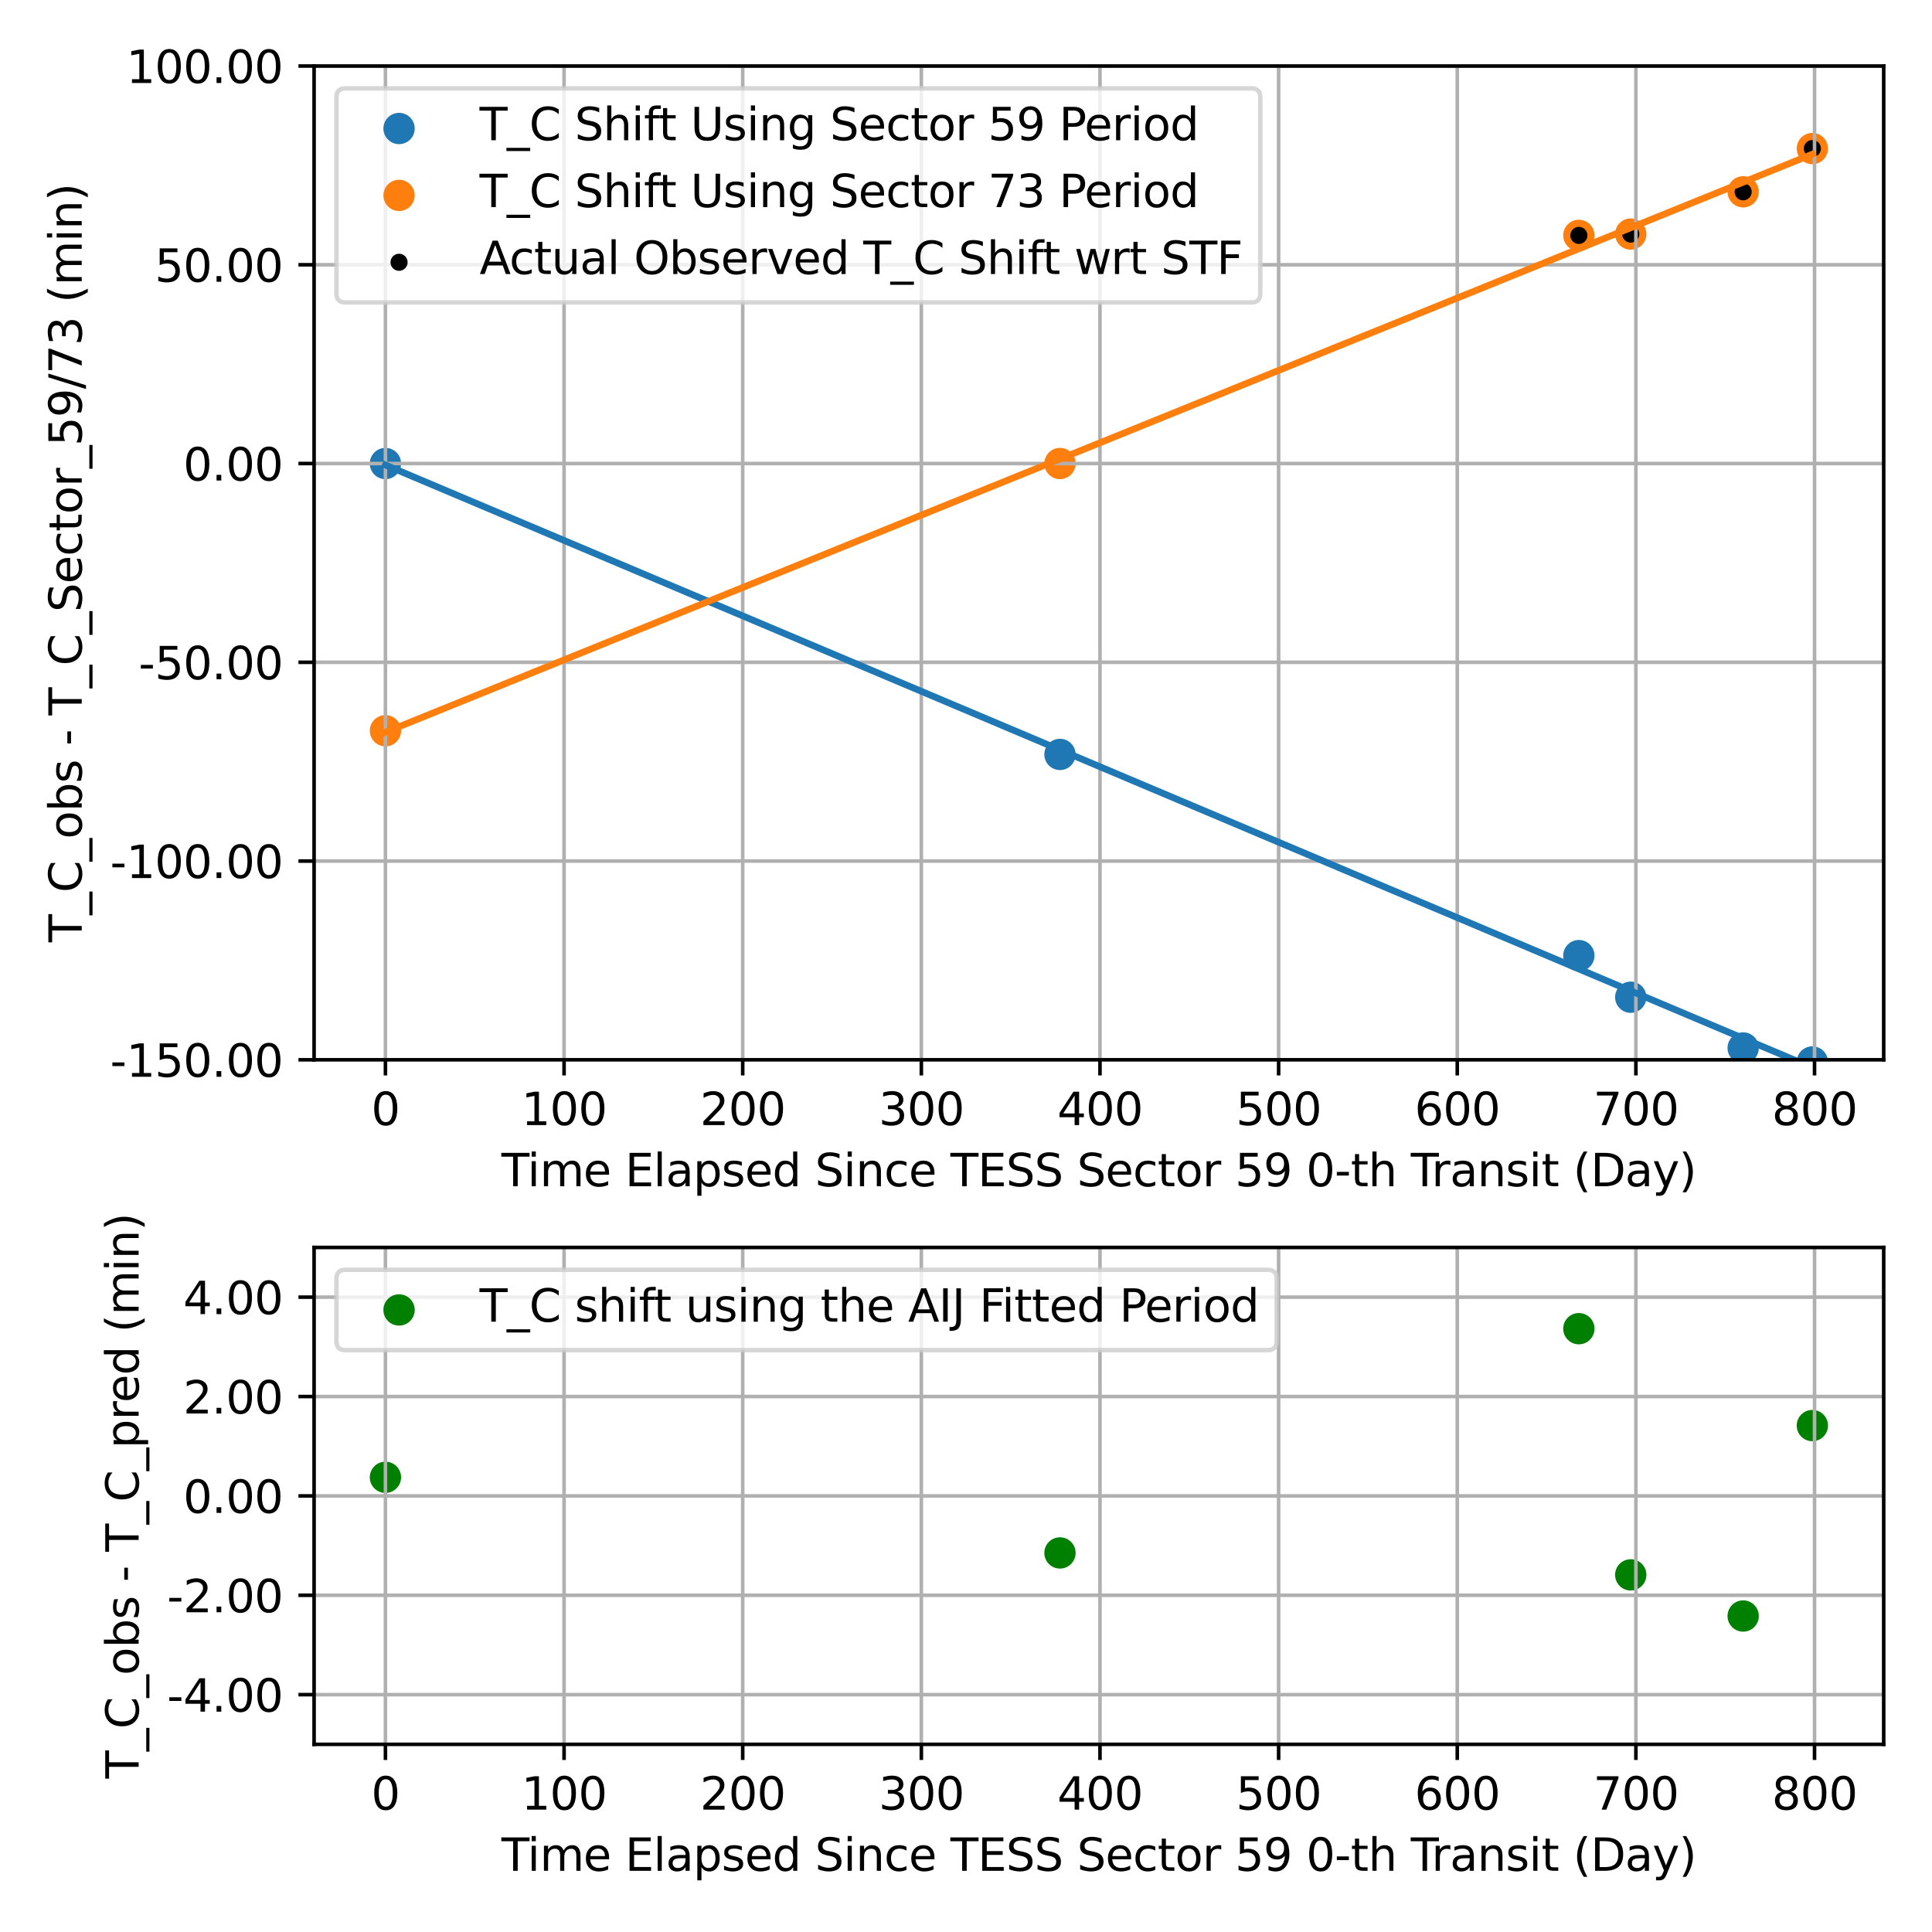 <?xml version="1.0" encoding="utf-8" standalone="no"?>
<!DOCTYPE svg PUBLIC "-//W3C//DTD SVG 1.1//EN"
  "http://www.w3.org/Graphics/SVG/1.1/DTD/svg11.dtd">
<svg xmlns:xlink="http://www.w3.org/1999/xlink" width="432pt" height="432pt" viewBox="0 0 432 432" xmlns="http://www.w3.org/2000/svg" version="1.1">
 <defs>
  <style type="text/css">*{stroke-linejoin: round; stroke-linecap: butt}</style>
 </defs>
 <g id="figure_1">
  <g id="patch_1">
   <path d="M 0 432 
L 432 432 
L 432 0 
L 0 0 
z
" style="fill: #ffffff"/>
  </g>
  <g id="axes_1">
   <g id="patch_2">
    <path d="M 70.231 236.973 
L 421.2 236.973 
L 421.2 14.76 
L 70.231 14.76 
z
" style="fill: #ffffff"/>
   </g>
   <g id="PathCollection_1">
    <defs>
     <path id="m0e590a5e6c" d="M 0 3 
C 0.796 3 1.559 2.684 2.121 2.121 
C 2.684 1.559 3 0.796 3 0 
C 3 -0.796 2.684 -1.559 2.121 -2.121 
C 1.559 -2.684 0.796 -3 0 -3 
C -0.796 -3 -1.559 -2.684 -2.121 -2.121 
C -2.684 -1.559 -3 -0.796 -3 0 
C -3 0.796 -2.684 1.559 -2.121 2.121 
C -1.559 2.684 -0.796 3 0 3 
z
" style="stroke: #1f77b4"/>
    </defs>
    <g clip-path="url(#pa5ec755bae)">
     <use xlink:href="#m0e590a5e6c" x="86.184" y="103.645" style="fill: #1f77b4; stroke: #1f77b4"/>
     <use xlink:href="#m0e590a5e6c" x="237.013" y="168.692" style="fill: #1f77b4; stroke: #1f77b4"/>
     <use xlink:href="#m0e590a5e6c" x="353.037" y="213.676" style="fill: #1f77b4; stroke: #1f77b4"/>
     <use xlink:href="#m0e590a5e6c" x="364.638" y="222.98" style="fill: #1f77b4; stroke: #1f77b4"/>
     <use xlink:href="#m0e590a5e6c" x="389.776" y="234.331" style="fill: #1f77b4; stroke: #1f77b4"/>
     <use xlink:href="#m0e590a5e6c" x="405.247" y="237.457" style="fill: #1f77b4; stroke: #1f77b4"/>
    </g>
   </g>
   <g id="PathCollection_2">
    <defs>
     <path id="mb5149e4f0f" d="M 0 3 
C 0.796 3 1.559 2.684 2.121 2.121 
C 2.684 1.559 3 0.796 3 0 
C 3 -0.796 2.684 -1.559 2.121 -2.121 
C 1.559 -2.684 0.796 -3 0 -3 
C -0.796 -3 -1.559 -2.684 -2.121 -2.121 
C -2.684 -1.559 -3 -0.796 -3 0 
C -3 0.796 -2.684 1.559 -2.121 2.121 
C -1.559 2.684 -0.796 3 0 3 
z
" style="stroke: #ff7f0e"/>
    </defs>
    <g clip-path="url(#pa5ec755bae)">
     <use xlink:href="#mb5149e4f0f" x="86.184" y="163.393" style="fill: #ff7f0e; stroke: #ff7f0e"/>
     <use xlink:href="#mb5149e4f0f" x="237.013" y="103.645" style="fill: #ff7f0e; stroke: #ff7f0e"/>
     <use xlink:href="#mb5149e4f0f" x="353.037" y="52.633" style="fill: #ff7f0e; stroke: #ff7f0e"/>
     <use xlink:href="#mb5149e4f0f" x="364.638" y="52.337" style="fill: #ff7f0e; stroke: #ff7f0e"/>
     <use xlink:href="#mb5149e4f0f" x="389.776" y="42.889" style="fill: #ff7f0e; stroke: #ff7f0e"/>
     <use xlink:href="#mb5149e4f0f" x="405.247" y="33.216" style="fill: #ff7f0e; stroke: #ff7f0e"/>
    </g>
   </g>
   <g id="PathCollection_3">
    <defs>
     <path id="m9a381c9e7c" d="M 0 1.414 
C 0.375 1.414 0.735 1.265 1 1 
C 1.265 0.735 1.414 0.375 1.414 0 
C 1.414 -0.375 1.265 -0.735 1 -1 
C 0.735 -1.265 0.375 -1.414 0 -1.414 
C -0.375 -1.414 -0.735 -1.265 -1 -1 
C -1.265 -0.735 -1.414 -0.375 -1.414 0 
C -1.414 0.375 -1.265 0.735 -1 1 
C -0.735 1.265 -0.375 1.414 0 1.414 
z
" style="stroke: #000000"/>
    </defs>
    <g clip-path="url(#pa5ec755bae)">
     <use xlink:href="#m9a381c9e7c" x="353.037" y="52.633" style="stroke: #000000"/>
     <use xlink:href="#m9a381c9e7c" x="364.638" y="52.337" style="stroke: #000000"/>
     <use xlink:href="#m9a381c9e7c" x="389.776" y="42.889" style="stroke: #000000"/>
     <use xlink:href="#m9a381c9e7c" x="405.247" y="33.216" style="stroke: #000000"/>
    </g>
   </g>
   <g id="matplotlib.axis_1">
    <g id="xtick_1">
     <g id="line2d_1">
      <path d="M 86.184 236.973 
L 86.184 14.76 
" clip-path="url(#pa5ec755bae)" style="fill: none; stroke: #b0b0b0; stroke-width: 0.8; stroke-linecap: square"/>
     </g>
     <g id="line2d_2">
      <defs>
       <path id="m0cdb966639" d="M 0 0 
L 0 3.5 
" style="stroke: #000000; stroke-width: 0.8"/>
      </defs>
      <g>
       <use xlink:href="#m0cdb966639" x="86.184" y="236.973" style="stroke: #000000; stroke-width: 0.8"/>
      </g>
     </g>
     <g id="text_1">
      <!-- 0 -->
      <g transform="translate(83.003 251.572) scale(0.1 -0.1)">
       <defs>
        <path id="DejaVuSans-30" d="M 2034 4250 
Q 1547 4250 1301 3770 
Q 1056 3291 1056 2328 
Q 1056 1369 1301 889 
Q 1547 409 2034 409 
Q 2525 409 2770 889 
Q 3016 1369 3016 2328 
Q 3016 3291 2770 3770 
Q 2525 4250 2034 4250 
z
M 2034 4750 
Q 2819 4750 3233 4129 
Q 3647 3509 3647 2328 
Q 3647 1150 3233 529 
Q 2819 -91 2034 -91 
Q 1250 -91 836 529 
Q 422 1150 422 2328 
Q 422 3509 836 4129 
Q 1250 4750 2034 4750 
z
" transform="scale(0.016)"/>
       </defs>
       <use xlink:href="#DejaVuSans-30"/>
      </g>
     </g>
    </g>
    <g id="xtick_2">
     <g id="line2d_3">
      <path d="M 126.128 236.973 
L 126.128 14.76 
" clip-path="url(#pa5ec755bae)" style="fill: none; stroke: #b0b0b0; stroke-width: 0.8; stroke-linecap: square"/>
     </g>
     <g id="line2d_4">
      <g>
       <use xlink:href="#m0cdb966639" x="126.128" y="236.973" style="stroke: #000000; stroke-width: 0.8"/>
      </g>
     </g>
     <g id="text_2">
      <!-- 100 -->
      <g transform="translate(116.585 251.572) scale(0.1 -0.1)">
       <defs>
        <path id="DejaVuSans-31" d="M 794 531 
L 1825 531 
L 1825 4091 
L 703 3866 
L 703 4441 
L 1819 4666 
L 2450 4666 
L 2450 531 
L 3481 531 
L 3481 0 
L 794 0 
L 794 531 
z
" transform="scale(0.016)"/>
       </defs>
       <use xlink:href="#DejaVuSans-31"/>
       <use xlink:href="#DejaVuSans-30" x="63.623"/>
       <use xlink:href="#DejaVuSans-30" x="127.246"/>
      </g>
     </g>
    </g>
    <g id="xtick_3">
     <g id="line2d_5">
      <path d="M 166.072 236.973 
L 166.072 14.76 
" clip-path="url(#pa5ec755bae)" style="fill: none; stroke: #b0b0b0; stroke-width: 0.8; stroke-linecap: square"/>
     </g>
     <g id="line2d_6">
      <g>
       <use xlink:href="#m0cdb966639" x="166.072" y="236.973" style="stroke: #000000; stroke-width: 0.8"/>
      </g>
     </g>
     <g id="text_3">
      <!-- 200 -->
      <g transform="translate(156.529 251.572) scale(0.1 -0.1)">
       <defs>
        <path id="DejaVuSans-32" d="M 1228 531 
L 3431 531 
L 3431 0 
L 469 0 
L 469 531 
Q 828 903 1448 1529 
Q 2069 2156 2228 2338 
Q 2531 2678 2651 2914 
Q 2772 3150 2772 3378 
Q 2772 3750 2511 3984 
Q 2250 4219 1831 4219 
Q 1534 4219 1204 4116 
Q 875 4013 500 3803 
L 500 4441 
Q 881 4594 1212 4672 
Q 1544 4750 1819 4750 
Q 2544 4750 2975 4387 
Q 3406 4025 3406 3419 
Q 3406 3131 3298 2873 
Q 3191 2616 2906 2266 
Q 2828 2175 2409 1742 
Q 1991 1309 1228 531 
z
" transform="scale(0.016)"/>
       </defs>
       <use xlink:href="#DejaVuSans-32"/>
       <use xlink:href="#DejaVuSans-30" x="63.623"/>
       <use xlink:href="#DejaVuSans-30" x="127.246"/>
      </g>
     </g>
    </g>
    <g id="xtick_4">
     <g id="line2d_7">
      <path d="M 206.016 236.973 
L 206.016 14.76 
" clip-path="url(#pa5ec755bae)" style="fill: none; stroke: #b0b0b0; stroke-width: 0.8; stroke-linecap: square"/>
     </g>
     <g id="line2d_8">
      <g>
       <use xlink:href="#m0cdb966639" x="206.016" y="236.973" style="stroke: #000000; stroke-width: 0.8"/>
      </g>
     </g>
     <g id="text_4">
      <!-- 300 -->
      <g transform="translate(196.473 251.572) scale(0.1 -0.1)">
       <defs>
        <path id="DejaVuSans-33" d="M 2597 2516 
Q 3050 2419 3304 2112 
Q 3559 1806 3559 1356 
Q 3559 666 3084 287 
Q 2609 -91 1734 -91 
Q 1441 -91 1130 -33 
Q 819 25 488 141 
L 488 750 
Q 750 597 1062 519 
Q 1375 441 1716 441 
Q 2309 441 2620 675 
Q 2931 909 2931 1356 
Q 2931 1769 2642 2001 
Q 2353 2234 1838 2234 
L 1294 2234 
L 1294 2753 
L 1863 2753 
Q 2328 2753 2575 2939 
Q 2822 3125 2822 3475 
Q 2822 3834 2567 4026 
Q 2313 4219 1838 4219 
Q 1578 4219 1281 4162 
Q 984 4106 628 3988 
L 628 4550 
Q 988 4650 1302 4700 
Q 1616 4750 1894 4750 
Q 2613 4750 3031 4423 
Q 3450 4097 3450 3541 
Q 3450 3153 3228 2886 
Q 3006 2619 2597 2516 
z
" transform="scale(0.016)"/>
       </defs>
       <use xlink:href="#DejaVuSans-33"/>
       <use xlink:href="#DejaVuSans-30" x="63.623"/>
       <use xlink:href="#DejaVuSans-30" x="127.246"/>
      </g>
     </g>
    </g>
    <g id="xtick_5">
     <g id="line2d_9">
      <path d="M 245.96 236.973 
L 245.96 14.76 
" clip-path="url(#pa5ec755bae)" style="fill: none; stroke: #b0b0b0; stroke-width: 0.8; stroke-linecap: square"/>
     </g>
     <g id="line2d_10">
      <g>
       <use xlink:href="#m0cdb966639" x="245.96" y="236.973" style="stroke: #000000; stroke-width: 0.8"/>
      </g>
     </g>
     <g id="text_5">
      <!-- 400 -->
      <g transform="translate(236.417 251.572) scale(0.1 -0.1)">
       <defs>
        <path id="DejaVuSans-34" d="M 2419 4116 
L 825 1625 
L 2419 1625 
L 2419 4116 
z
M 2253 4666 
L 3047 4666 
L 3047 1625 
L 3713 1625 
L 3713 1100 
L 3047 1100 
L 3047 0 
L 2419 0 
L 2419 1100 
L 313 1100 
L 313 1709 
L 2253 4666 
z
" transform="scale(0.016)"/>
       </defs>
       <use xlink:href="#DejaVuSans-34"/>
       <use xlink:href="#DejaVuSans-30" x="63.623"/>
       <use xlink:href="#DejaVuSans-30" x="127.246"/>
      </g>
     </g>
    </g>
    <g id="xtick_6">
     <g id="line2d_11">
      <path d="M 285.904 236.973 
L 285.904 14.76 
" clip-path="url(#pa5ec755bae)" style="fill: none; stroke: #b0b0b0; stroke-width: 0.8; stroke-linecap: square"/>
     </g>
     <g id="line2d_12">
      <g>
       <use xlink:href="#m0cdb966639" x="285.904" y="236.973" style="stroke: #000000; stroke-width: 0.8"/>
      </g>
     </g>
     <g id="text_6">
      <!-- 500 -->
      <g transform="translate(276.361 251.572) scale(0.1 -0.1)">
       <defs>
        <path id="DejaVuSans-35" d="M 691 4666 
L 3169 4666 
L 3169 4134 
L 1269 4134 
L 1269 2991 
Q 1406 3038 1543 3061 
Q 1681 3084 1819 3084 
Q 2600 3084 3056 2656 
Q 3513 2228 3513 1497 
Q 3513 744 3044 326 
Q 2575 -91 1722 -91 
Q 1428 -91 1123 -41 
Q 819 9 494 109 
L 494 744 
Q 775 591 1075 516 
Q 1375 441 1709 441 
Q 2250 441 2565 725 
Q 2881 1009 2881 1497 
Q 2881 1984 2565 2268 
Q 2250 2553 1709 2553 
Q 1456 2553 1204 2497 
Q 953 2441 691 2322 
L 691 4666 
z
" transform="scale(0.016)"/>
       </defs>
       <use xlink:href="#DejaVuSans-35"/>
       <use xlink:href="#DejaVuSans-30" x="63.623"/>
       <use xlink:href="#DejaVuSans-30" x="127.246"/>
      </g>
     </g>
    </g>
    <g id="xtick_7">
     <g id="line2d_13">
      <path d="M 325.848 236.973 
L 325.848 14.76 
" clip-path="url(#pa5ec755bae)" style="fill: none; stroke: #b0b0b0; stroke-width: 0.8; stroke-linecap: square"/>
     </g>
     <g id="line2d_14">
      <g>
       <use xlink:href="#m0cdb966639" x="325.848" y="236.973" style="stroke: #000000; stroke-width: 0.8"/>
      </g>
     </g>
     <g id="text_7">
      <!-- 600 -->
      <g transform="translate(316.305 251.572) scale(0.1 -0.1)">
       <defs>
        <path id="DejaVuSans-36" d="M 2113 2584 
Q 1688 2584 1439 2293 
Q 1191 2003 1191 1497 
Q 1191 994 1439 701 
Q 1688 409 2113 409 
Q 2538 409 2786 701 
Q 3034 994 3034 1497 
Q 3034 2003 2786 2293 
Q 2538 2584 2113 2584 
z
M 3366 4563 
L 3366 3988 
Q 3128 4100 2886 4159 
Q 2644 4219 2406 4219 
Q 1781 4219 1451 3797 
Q 1122 3375 1075 2522 
Q 1259 2794 1537 2939 
Q 1816 3084 2150 3084 
Q 2853 3084 3261 2657 
Q 3669 2231 3669 1497 
Q 3669 778 3244 343 
Q 2819 -91 2113 -91 
Q 1303 -91 875 529 
Q 447 1150 447 2328 
Q 447 3434 972 4092 
Q 1497 4750 2381 4750 
Q 2619 4750 2861 4703 
Q 3103 4656 3366 4563 
z
" transform="scale(0.016)"/>
       </defs>
       <use xlink:href="#DejaVuSans-36"/>
       <use xlink:href="#DejaVuSans-30" x="63.623"/>
       <use xlink:href="#DejaVuSans-30" x="127.246"/>
      </g>
     </g>
    </g>
    <g id="xtick_8">
     <g id="line2d_15">
      <path d="M 365.792 236.973 
L 365.792 14.76 
" clip-path="url(#pa5ec755bae)" style="fill: none; stroke: #b0b0b0; stroke-width: 0.8; stroke-linecap: square"/>
     </g>
     <g id="line2d_16">
      <g>
       <use xlink:href="#m0cdb966639" x="365.792" y="236.973" style="stroke: #000000; stroke-width: 0.8"/>
      </g>
     </g>
     <g id="text_8">
      <!-- 700 -->
      <g transform="translate(356.249 251.572) scale(0.1 -0.1)">
       <defs>
        <path id="DejaVuSans-37" d="M 525 4666 
L 3525 4666 
L 3525 4397 
L 1831 0 
L 1172 0 
L 2766 4134 
L 525 4134 
L 525 4666 
z
" transform="scale(0.016)"/>
       </defs>
       <use xlink:href="#DejaVuSans-37"/>
       <use xlink:href="#DejaVuSans-30" x="63.623"/>
       <use xlink:href="#DejaVuSans-30" x="127.246"/>
      </g>
     </g>
    </g>
    <g id="xtick_9">
     <g id="line2d_17">
      <path d="M 405.736 236.973 
L 405.736 14.76 
" clip-path="url(#pa5ec755bae)" style="fill: none; stroke: #b0b0b0; stroke-width: 0.8; stroke-linecap: square"/>
     </g>
     <g id="line2d_18">
      <g>
       <use xlink:href="#m0cdb966639" x="405.736" y="236.973" style="stroke: #000000; stroke-width: 0.8"/>
      </g>
     </g>
     <g id="text_9">
      <!-- 800 -->
      <g transform="translate(396.193 251.572) scale(0.1 -0.1)">
       <defs>
        <path id="DejaVuSans-38" d="M 2034 2216 
Q 1584 2216 1326 1975 
Q 1069 1734 1069 1313 
Q 1069 891 1326 650 
Q 1584 409 2034 409 
Q 2484 409 2743 651 
Q 3003 894 3003 1313 
Q 3003 1734 2745 1975 
Q 2488 2216 2034 2216 
z
M 1403 2484 
Q 997 2584 770 2862 
Q 544 3141 544 3541 
Q 544 4100 942 4425 
Q 1341 4750 2034 4750 
Q 2731 4750 3128 4425 
Q 3525 4100 3525 3541 
Q 3525 3141 3298 2862 
Q 3072 2584 2669 2484 
Q 3125 2378 3379 2068 
Q 3634 1759 3634 1313 
Q 3634 634 3220 271 
Q 2806 -91 2034 -91 
Q 1263 -91 848 271 
Q 434 634 434 1313 
Q 434 1759 690 2068 
Q 947 2378 1403 2484 
z
M 1172 3481 
Q 1172 3119 1398 2916 
Q 1625 2713 2034 2713 
Q 2441 2713 2670 2916 
Q 2900 3119 2900 3481 
Q 2900 3844 2670 4047 
Q 2441 4250 2034 4250 
Q 1625 4250 1398 4047 
Q 1172 3844 1172 3481 
z
" transform="scale(0.016)"/>
       </defs>
       <use xlink:href="#DejaVuSans-38"/>
       <use xlink:href="#DejaVuSans-30" x="63.623"/>
       <use xlink:href="#DejaVuSans-30" x="127.246"/>
      </g>
     </g>
    </g>
    <g id="text_10">
     <!-- Time Elapsed Since TESS Sector 59 0-th Transit (Day) -->
     <g transform="translate(112.123 265.25) scale(0.1 -0.1)">
      <defs>
       <path id="DejaVuSans-54" d="M -19 4666 
L 3928 4666 
L 3928 4134 
L 2272 4134 
L 2272 0 
L 1638 0 
L 1638 4134 
L -19 4134 
L -19 4666 
z
" transform="scale(0.016)"/>
       <path id="DejaVuSans-69" d="M 603 3500 
L 1178 3500 
L 1178 0 
L 603 0 
L 603 3500 
z
M 603 4863 
L 1178 4863 
L 1178 4134 
L 603 4134 
L 603 4863 
z
" transform="scale(0.016)"/>
       <path id="DejaVuSans-6d" d="M 3328 2828 
Q 3544 3216 3844 3400 
Q 4144 3584 4550 3584 
Q 5097 3584 5394 3201 
Q 5691 2819 5691 2113 
L 5691 0 
L 5113 0 
L 5113 2094 
Q 5113 2597 4934 2840 
Q 4756 3084 4391 3084 
Q 3944 3084 3684 2787 
Q 3425 2491 3425 1978 
L 3425 0 
L 2847 0 
L 2847 2094 
Q 2847 2600 2669 2842 
Q 2491 3084 2119 3084 
Q 1678 3084 1418 2786 
Q 1159 2488 1159 1978 
L 1159 0 
L 581 0 
L 581 3500 
L 1159 3500 
L 1159 2956 
Q 1356 3278 1631 3431 
Q 1906 3584 2284 3584 
Q 2666 3584 2933 3390 
Q 3200 3197 3328 2828 
z
" transform="scale(0.016)"/>
       <path id="DejaVuSans-65" d="M 3597 1894 
L 3597 1613 
L 953 1613 
Q 991 1019 1311 708 
Q 1631 397 2203 397 
Q 2534 397 2845 478 
Q 3156 559 3463 722 
L 3463 178 
Q 3153 47 2828 -22 
Q 2503 -91 2169 -91 
Q 1331 -91 842 396 
Q 353 884 353 1716 
Q 353 2575 817 3079 
Q 1281 3584 2069 3584 
Q 2775 3584 3186 3129 
Q 3597 2675 3597 1894 
z
M 3022 2063 
Q 3016 2534 2758 2815 
Q 2500 3097 2075 3097 
Q 1594 3097 1305 2825 
Q 1016 2553 972 2059 
L 3022 2063 
z
" transform="scale(0.016)"/>
       <path id="DejaVuSans-20" transform="scale(0.016)"/>
       <path id="DejaVuSans-45" d="M 628 4666 
L 3578 4666 
L 3578 4134 
L 1259 4134 
L 1259 2753 
L 3481 2753 
L 3481 2222 
L 1259 2222 
L 1259 531 
L 3634 531 
L 3634 0 
L 628 0 
L 628 4666 
z
" transform="scale(0.016)"/>
       <path id="DejaVuSans-6c" d="M 603 4863 
L 1178 4863 
L 1178 0 
L 603 0 
L 603 4863 
z
" transform="scale(0.016)"/>
       <path id="DejaVuSans-61" d="M 2194 1759 
Q 1497 1759 1228 1600 
Q 959 1441 959 1056 
Q 959 750 1161 570 
Q 1363 391 1709 391 
Q 2188 391 2477 730 
Q 2766 1069 2766 1631 
L 2766 1759 
L 2194 1759 
z
M 3341 1997 
L 3341 0 
L 2766 0 
L 2766 531 
Q 2569 213 2275 61 
Q 1981 -91 1556 -91 
Q 1019 -91 701 211 
Q 384 513 384 1019 
Q 384 1609 779 1909 
Q 1175 2209 1959 2209 
L 2766 2209 
L 2766 2266 
Q 2766 2663 2505 2880 
Q 2244 3097 1772 3097 
Q 1472 3097 1187 3025 
Q 903 2953 641 2809 
L 641 3341 
Q 956 3463 1253 3523 
Q 1550 3584 1831 3584 
Q 2591 3584 2966 3190 
Q 3341 2797 3341 1997 
z
" transform="scale(0.016)"/>
       <path id="DejaVuSans-70" d="M 1159 525 
L 1159 -1331 
L 581 -1331 
L 581 3500 
L 1159 3500 
L 1159 2969 
Q 1341 3281 1617 3432 
Q 1894 3584 2278 3584 
Q 2916 3584 3314 3078 
Q 3713 2572 3713 1747 
Q 3713 922 3314 415 
Q 2916 -91 2278 -91 
Q 1894 -91 1617 61 
Q 1341 213 1159 525 
z
M 3116 1747 
Q 3116 2381 2855 2742 
Q 2594 3103 2138 3103 
Q 1681 3103 1420 2742 
Q 1159 2381 1159 1747 
Q 1159 1113 1420 752 
Q 1681 391 2138 391 
Q 2594 391 2855 752 
Q 3116 1113 3116 1747 
z
" transform="scale(0.016)"/>
       <path id="DejaVuSans-73" d="M 2834 3397 
L 2834 2853 
Q 2591 2978 2328 3040 
Q 2066 3103 1784 3103 
Q 1356 3103 1142 2972 
Q 928 2841 928 2578 
Q 928 2378 1081 2264 
Q 1234 2150 1697 2047 
L 1894 2003 
Q 2506 1872 2764 1633 
Q 3022 1394 3022 966 
Q 3022 478 2636 193 
Q 2250 -91 1575 -91 
Q 1294 -91 989 -36 
Q 684 19 347 128 
L 347 722 
Q 666 556 975 473 
Q 1284 391 1588 391 
Q 1994 391 2212 530 
Q 2431 669 2431 922 
Q 2431 1156 2273 1281 
Q 2116 1406 1581 1522 
L 1381 1569 
Q 847 1681 609 1914 
Q 372 2147 372 2553 
Q 372 3047 722 3315 
Q 1072 3584 1716 3584 
Q 2034 3584 2315 3537 
Q 2597 3491 2834 3397 
z
" transform="scale(0.016)"/>
       <path id="DejaVuSans-64" d="M 2906 2969 
L 2906 4863 
L 3481 4863 
L 3481 0 
L 2906 0 
L 2906 525 
Q 2725 213 2448 61 
Q 2172 -91 1784 -91 
Q 1150 -91 751 415 
Q 353 922 353 1747 
Q 353 2572 751 3078 
Q 1150 3584 1784 3584 
Q 2172 3584 2448 3432 
Q 2725 3281 2906 2969 
z
M 947 1747 
Q 947 1113 1208 752 
Q 1469 391 1925 391 
Q 2381 391 2643 752 
Q 2906 1113 2906 1747 
Q 2906 2381 2643 2742 
Q 2381 3103 1925 3103 
Q 1469 3103 1208 2742 
Q 947 2381 947 1747 
z
" transform="scale(0.016)"/>
       <path id="DejaVuSans-53" d="M 3425 4513 
L 3425 3897 
Q 3066 4069 2747 4153 
Q 2428 4238 2131 4238 
Q 1616 4238 1336 4038 
Q 1056 3838 1056 3469 
Q 1056 3159 1242 3001 
Q 1428 2844 1947 2747 
L 2328 2669 
Q 3034 2534 3370 2195 
Q 3706 1856 3706 1288 
Q 3706 609 3251 259 
Q 2797 -91 1919 -91 
Q 1588 -91 1214 -16 
Q 841 59 441 206 
L 441 856 
Q 825 641 1194 531 
Q 1563 422 1919 422 
Q 2459 422 2753 634 
Q 3047 847 3047 1241 
Q 3047 1584 2836 1778 
Q 2625 1972 2144 2069 
L 1759 2144 
Q 1053 2284 737 2584 
Q 422 2884 422 3419 
Q 422 4038 858 4394 
Q 1294 4750 2059 4750 
Q 2388 4750 2728 4690 
Q 3069 4631 3425 4513 
z
" transform="scale(0.016)"/>
       <path id="DejaVuSans-6e" d="M 3513 2113 
L 3513 0 
L 2938 0 
L 2938 2094 
Q 2938 2591 2744 2837 
Q 2550 3084 2163 3084 
Q 1697 3084 1428 2787 
Q 1159 2491 1159 1978 
L 1159 0 
L 581 0 
L 581 3500 
L 1159 3500 
L 1159 2956 
Q 1366 3272 1645 3428 
Q 1925 3584 2291 3584 
Q 2894 3584 3203 3211 
Q 3513 2838 3513 2113 
z
" transform="scale(0.016)"/>
       <path id="DejaVuSans-63" d="M 3122 3366 
L 3122 2828 
Q 2878 2963 2633 3030 
Q 2388 3097 2138 3097 
Q 1578 3097 1268 2742 
Q 959 2388 959 1747 
Q 959 1106 1268 751 
Q 1578 397 2138 397 
Q 2388 397 2633 464 
Q 2878 531 3122 666 
L 3122 134 
Q 2881 22 2623 -34 
Q 2366 -91 2075 -91 
Q 1284 -91 818 406 
Q 353 903 353 1747 
Q 353 2603 823 3093 
Q 1294 3584 2113 3584 
Q 2378 3584 2631 3529 
Q 2884 3475 3122 3366 
z
" transform="scale(0.016)"/>
       <path id="DejaVuSans-74" d="M 1172 4494 
L 1172 3500 
L 2356 3500 
L 2356 3053 
L 1172 3053 
L 1172 1153 
Q 1172 725 1289 603 
Q 1406 481 1766 481 
L 2356 481 
L 2356 0 
L 1766 0 
Q 1100 0 847 248 
Q 594 497 594 1153 
L 594 3053 
L 172 3053 
L 172 3500 
L 594 3500 
L 594 4494 
L 1172 4494 
z
" transform="scale(0.016)"/>
       <path id="DejaVuSans-6f" d="M 1959 3097 
Q 1497 3097 1228 2736 
Q 959 2375 959 1747 
Q 959 1119 1226 758 
Q 1494 397 1959 397 
Q 2419 397 2687 759 
Q 2956 1122 2956 1747 
Q 2956 2369 2687 2733 
Q 2419 3097 1959 3097 
z
M 1959 3584 
Q 2709 3584 3137 3096 
Q 3566 2609 3566 1747 
Q 3566 888 3137 398 
Q 2709 -91 1959 -91 
Q 1206 -91 779 398 
Q 353 888 353 1747 
Q 353 2609 779 3096 
Q 1206 3584 1959 3584 
z
" transform="scale(0.016)"/>
       <path id="DejaVuSans-72" d="M 2631 2963 
Q 2534 3019 2420 3045 
Q 2306 3072 2169 3072 
Q 1681 3072 1420 2755 
Q 1159 2438 1159 1844 
L 1159 0 
L 581 0 
L 581 3500 
L 1159 3500 
L 1159 2956 
Q 1341 3275 1631 3429 
Q 1922 3584 2338 3584 
Q 2397 3584 2469 3576 
Q 2541 3569 2628 3553 
L 2631 2963 
z
" transform="scale(0.016)"/>
       <path id="DejaVuSans-39" d="M 703 97 
L 703 672 
Q 941 559 1184 500 
Q 1428 441 1663 441 
Q 2288 441 2617 861 
Q 2947 1281 2994 2138 
Q 2813 1869 2534 1725 
Q 2256 1581 1919 1581 
Q 1219 1581 811 2004 
Q 403 2428 403 3163 
Q 403 3881 828 4315 
Q 1253 4750 1959 4750 
Q 2769 4750 3195 4129 
Q 3622 3509 3622 2328 
Q 3622 1225 3098 567 
Q 2575 -91 1691 -91 
Q 1453 -91 1209 -44 
Q 966 3 703 97 
z
M 1959 2075 
Q 2384 2075 2632 2365 
Q 2881 2656 2881 3163 
Q 2881 3666 2632 3958 
Q 2384 4250 1959 4250 
Q 1534 4250 1286 3958 
Q 1038 3666 1038 3163 
Q 1038 2656 1286 2365 
Q 1534 2075 1959 2075 
z
" transform="scale(0.016)"/>
       <path id="DejaVuSans-2d" d="M 313 2009 
L 1997 2009 
L 1997 1497 
L 313 1497 
L 313 2009 
z
" transform="scale(0.016)"/>
       <path id="DejaVuSans-68" d="M 3513 2113 
L 3513 0 
L 2938 0 
L 2938 2094 
Q 2938 2591 2744 2837 
Q 2550 3084 2163 3084 
Q 1697 3084 1428 2787 
Q 1159 2491 1159 1978 
L 1159 0 
L 581 0 
L 581 4863 
L 1159 4863 
L 1159 2956 
Q 1366 3272 1645 3428 
Q 1925 3584 2291 3584 
Q 2894 3584 3203 3211 
Q 3513 2838 3513 2113 
z
" transform="scale(0.016)"/>
       <path id="DejaVuSans-28" d="M 1984 4856 
Q 1566 4138 1362 3434 
Q 1159 2731 1159 2009 
Q 1159 1288 1364 580 
Q 1569 -128 1984 -844 
L 1484 -844 
Q 1016 -109 783 600 
Q 550 1309 550 2009 
Q 550 2706 781 3412 
Q 1013 4119 1484 4856 
L 1984 4856 
z
" transform="scale(0.016)"/>
       <path id="DejaVuSans-44" d="M 1259 4147 
L 1259 519 
L 2022 519 
Q 2988 519 3436 956 
Q 3884 1394 3884 2338 
Q 3884 3275 3436 3711 
Q 2988 4147 2022 4147 
L 1259 4147 
z
M 628 4666 
L 1925 4666 
Q 3281 4666 3915 4102 
Q 4550 3538 4550 2338 
Q 4550 1131 3912 565 
Q 3275 0 1925 0 
L 628 0 
L 628 4666 
z
" transform="scale(0.016)"/>
       <path id="DejaVuSans-79" d="M 2059 -325 
Q 1816 -950 1584 -1140 
Q 1353 -1331 966 -1331 
L 506 -1331 
L 506 -850 
L 844 -850 
Q 1081 -850 1212 -737 
Q 1344 -625 1503 -206 
L 1606 56 
L 191 3500 
L 800 3500 
L 1894 763 
L 2988 3500 
L 3597 3500 
L 2059 -325 
z
" transform="scale(0.016)"/>
       <path id="DejaVuSans-29" d="M 513 4856 
L 1013 4856 
Q 1481 4119 1714 3412 
Q 1947 2706 1947 2009 
Q 1947 1309 1714 600 
Q 1481 -109 1013 -844 
L 513 -844 
Q 928 -128 1133 580 
Q 1338 1288 1338 2009 
Q 1338 2731 1133 3434 
Q 928 4138 513 4856 
z
" transform="scale(0.016)"/>
      </defs>
      <use xlink:href="#DejaVuSans-54"/>
      <use xlink:href="#DejaVuSans-69" x="57.959"/>
      <use xlink:href="#DejaVuSans-6d" x="85.742"/>
      <use xlink:href="#DejaVuSans-65" x="183.154"/>
      <use xlink:href="#DejaVuSans-20" x="244.678"/>
      <use xlink:href="#DejaVuSans-45" x="276.465"/>
      <use xlink:href="#DejaVuSans-6c" x="339.648"/>
      <use xlink:href="#DejaVuSans-61" x="367.432"/>
      <use xlink:href="#DejaVuSans-70" x="428.711"/>
      <use xlink:href="#DejaVuSans-73" x="492.188"/>
      <use xlink:href="#DejaVuSans-65" x="544.287"/>
      <use xlink:href="#DejaVuSans-64" x="605.811"/>
      <use xlink:href="#DejaVuSans-20" x="669.287"/>
      <use xlink:href="#DejaVuSans-53" x="701.074"/>
      <use xlink:href="#DejaVuSans-69" x="764.551"/>
      <use xlink:href="#DejaVuSans-6e" x="792.334"/>
      <use xlink:href="#DejaVuSans-63" x="855.713"/>
      <use xlink:href="#DejaVuSans-65" x="910.693"/>
      <use xlink:href="#DejaVuSans-20" x="972.217"/>
      <use xlink:href="#DejaVuSans-54" x="1004.004"/>
      <use xlink:href="#DejaVuSans-45" x="1065.088"/>
      <use xlink:href="#DejaVuSans-53" x="1128.271"/>
      <use xlink:href="#DejaVuSans-53" x="1191.748"/>
      <use xlink:href="#DejaVuSans-20" x="1255.225"/>
      <use xlink:href="#DejaVuSans-53" x="1287.012"/>
      <use xlink:href="#DejaVuSans-65" x="1350.488"/>
      <use xlink:href="#DejaVuSans-63" x="1412.012"/>
      <use xlink:href="#DejaVuSans-74" x="1466.992"/>
      <use xlink:href="#DejaVuSans-6f" x="1506.201"/>
      <use xlink:href="#DejaVuSans-72" x="1567.383"/>
      <use xlink:href="#DejaVuSans-20" x="1608.496"/>
      <use xlink:href="#DejaVuSans-35" x="1640.283"/>
      <use xlink:href="#DejaVuSans-39" x="1703.906"/>
      <use xlink:href="#DejaVuSans-20" x="1767.529"/>
      <use xlink:href="#DejaVuSans-30" x="1799.316"/>
      <use xlink:href="#DejaVuSans-2d" x="1862.939"/>
      <use xlink:href="#DejaVuSans-74" x="1899.023"/>
      <use xlink:href="#DejaVuSans-68" x="1938.232"/>
      <use xlink:href="#DejaVuSans-20" x="2001.611"/>
      <use xlink:href="#DejaVuSans-54" x="2033.398"/>
      <use xlink:href="#DejaVuSans-72" x="2079.732"/>
      <use xlink:href="#DejaVuSans-61" x="2120.846"/>
      <use xlink:href="#DejaVuSans-6e" x="2182.125"/>
      <use xlink:href="#DejaVuSans-73" x="2245.504"/>
      <use xlink:href="#DejaVuSans-69" x="2297.604"/>
      <use xlink:href="#DejaVuSans-74" x="2325.387"/>
      <use xlink:href="#DejaVuSans-20" x="2364.596"/>
      <use xlink:href="#DejaVuSans-28" x="2396.383"/>
      <use xlink:href="#DejaVuSans-44" x="2435.396"/>
      <use xlink:href="#DejaVuSans-61" x="2512.398"/>
      <use xlink:href="#DejaVuSans-79" x="2573.678"/>
      <use xlink:href="#DejaVuSans-29" x="2632.857"/>
     </g>
    </g>
   </g>
   <g id="matplotlib.axis_2">
    <g id="ytick_1">
     <g id="line2d_19">
      <path d="M 70.231 236.973 
L 421.2 236.973 
" clip-path="url(#pa5ec755bae)" style="fill: none; stroke: #b0b0b0; stroke-width: 0.8; stroke-linecap: square"/>
     </g>
     <g id="line2d_20">
      <defs>
       <path id="mbb432e4f92" d="M 0 0 
L -3.5 0 
" style="stroke: #000000; stroke-width: 0.8"/>
      </defs>
      <g>
       <use xlink:href="#mbb432e4f92" x="70.231" y="236.973" style="stroke: #000000; stroke-width: 0.8"/>
      </g>
     </g>
     <g id="text_11">
      <!-- -150.00 -->
      <g transform="translate(24.633 240.773) scale(0.1 -0.1)">
       <defs>
        <path id="DejaVuSans-2e" d="M 684 794 
L 1344 794 
L 1344 0 
L 684 0 
L 684 794 
z
" transform="scale(0.016)"/>
       </defs>
       <use xlink:href="#DejaVuSans-2d"/>
       <use xlink:href="#DejaVuSans-31" x="36.084"/>
       <use xlink:href="#DejaVuSans-35" x="99.707"/>
       <use xlink:href="#DejaVuSans-30" x="163.33"/>
       <use xlink:href="#DejaVuSans-2e" x="226.953"/>
       <use xlink:href="#DejaVuSans-30" x="258.74"/>
       <use xlink:href="#DejaVuSans-30" x="322.363"/>
      </g>
     </g>
    </g>
    <g id="ytick_2">
     <g id="line2d_21">
      <path d="M 70.231 192.531 
L 421.2 192.531 
" clip-path="url(#pa5ec755bae)" style="fill: none; stroke: #b0b0b0; stroke-width: 0.8; stroke-linecap: square"/>
     </g>
     <g id="line2d_22">
      <g>
       <use xlink:href="#mbb432e4f92" x="70.231" y="192.531" style="stroke: #000000; stroke-width: 0.8"/>
      </g>
     </g>
     <g id="text_12">
      <!-- -100.00 -->
      <g transform="translate(24.633 196.33) scale(0.1 -0.1)">
       <use xlink:href="#DejaVuSans-2d"/>
       <use xlink:href="#DejaVuSans-31" x="36.084"/>
       <use xlink:href="#DejaVuSans-30" x="99.707"/>
       <use xlink:href="#DejaVuSans-30" x="163.33"/>
       <use xlink:href="#DejaVuSans-2e" x="226.953"/>
       <use xlink:href="#DejaVuSans-30" x="258.74"/>
       <use xlink:href="#DejaVuSans-30" x="322.363"/>
      </g>
     </g>
    </g>
    <g id="ytick_3">
     <g id="line2d_23">
      <path d="M 70.231 148.088 
L 421.2 148.088 
" clip-path="url(#pa5ec755bae)" style="fill: none; stroke: #b0b0b0; stroke-width: 0.8; stroke-linecap: square"/>
     </g>
     <g id="line2d_24">
      <g>
       <use xlink:href="#mbb432e4f92" x="70.231" y="148.088" style="stroke: #000000; stroke-width: 0.8"/>
      </g>
     </g>
     <g id="text_13">
      <!-- -50.00 -->
      <g transform="translate(30.995 151.887) scale(0.1 -0.1)">
       <use xlink:href="#DejaVuSans-2d"/>
       <use xlink:href="#DejaVuSans-35" x="36.084"/>
       <use xlink:href="#DejaVuSans-30" x="99.707"/>
       <use xlink:href="#DejaVuSans-2e" x="163.33"/>
       <use xlink:href="#DejaVuSans-30" x="195.117"/>
       <use xlink:href="#DejaVuSans-30" x="258.74"/>
      </g>
     </g>
    </g>
    <g id="ytick_4">
     <g id="line2d_25">
      <path d="M 70.231 103.645 
L 421.2 103.645 
" clip-path="url(#pa5ec755bae)" style="fill: none; stroke: #b0b0b0; stroke-width: 0.8; stroke-linecap: square"/>
     </g>
     <g id="line2d_26">
      <g>
       <use xlink:href="#mbb432e4f92" x="70.231" y="103.645" style="stroke: #000000; stroke-width: 0.8"/>
      </g>
     </g>
     <g id="text_14">
      <!-- 0.00 -->
      <g transform="translate(40.966 107.445) scale(0.1 -0.1)">
       <use xlink:href="#DejaVuSans-30"/>
       <use xlink:href="#DejaVuSans-2e" x="63.623"/>
       <use xlink:href="#DejaVuSans-30" x="95.41"/>
       <use xlink:href="#DejaVuSans-30" x="159.033"/>
      </g>
     </g>
    </g>
    <g id="ytick_5">
     <g id="line2d_27">
      <path d="M 70.231 59.203 
L 421.2 59.203 
" clip-path="url(#pa5ec755bae)" style="fill: none; stroke: #b0b0b0; stroke-width: 0.8; stroke-linecap: square"/>
     </g>
     <g id="line2d_28">
      <g>
       <use xlink:href="#mbb432e4f92" x="70.231" y="59.203" style="stroke: #000000; stroke-width: 0.8"/>
      </g>
     </g>
     <g id="text_15">
      <!-- 50.00 -->
      <g transform="translate(34.603 63.002) scale(0.1 -0.1)">
       <use xlink:href="#DejaVuSans-35"/>
       <use xlink:href="#DejaVuSans-30" x="63.623"/>
       <use xlink:href="#DejaVuSans-2e" x="127.246"/>
       <use xlink:href="#DejaVuSans-30" x="159.033"/>
       <use xlink:href="#DejaVuSans-30" x="222.656"/>
      </g>
     </g>
    </g>
    <g id="ytick_6">
     <g id="line2d_29">
      <path d="M 70.231 14.76 
L 421.2 14.76 
" clip-path="url(#pa5ec755bae)" style="fill: none; stroke: #b0b0b0; stroke-width: 0.8; stroke-linecap: square"/>
     </g>
     <g id="line2d_30">
      <g>
       <use xlink:href="#mbb432e4f92" x="70.231" y="14.76" style="stroke: #000000; stroke-width: 0.8"/>
      </g>
     </g>
     <g id="text_16">
      <!-- 100.00 -->
      <g transform="translate(28.241 18.559) scale(0.1 -0.1)">
       <use xlink:href="#DejaVuSans-31"/>
       <use xlink:href="#DejaVuSans-30" x="63.623"/>
       <use xlink:href="#DejaVuSans-30" x="127.246"/>
       <use xlink:href="#DejaVuSans-2e" x="190.869"/>
       <use xlink:href="#DejaVuSans-30" x="222.656"/>
       <use xlink:href="#DejaVuSans-30" x="286.279"/>
      </g>
     </g>
    </g>
    <g id="text_17">
     <!-- T_C_obs - T_C_Sector_59/73 (min) -->
     <g transform="translate(18.275 210.681) rotate(-90) scale(0.1 -0.1)">
      <defs>
       <path id="DejaVuSans-5f" d="M 3263 -1063 
L 3263 -1509 
L -63 -1509 
L -63 -1063 
L 3263 -1063 
z
" transform="scale(0.016)"/>
       <path id="DejaVuSans-43" d="M 4122 4306 
L 4122 3641 
Q 3803 3938 3442 4084 
Q 3081 4231 2675 4231 
Q 1875 4231 1450 3742 
Q 1025 3253 1025 2328 
Q 1025 1406 1450 917 
Q 1875 428 2675 428 
Q 3081 428 3442 575 
Q 3803 722 4122 1019 
L 4122 359 
Q 3791 134 3420 21 
Q 3050 -91 2638 -91 
Q 1578 -91 968 557 
Q 359 1206 359 2328 
Q 359 3453 968 4101 
Q 1578 4750 2638 4750 
Q 3056 4750 3426 4639 
Q 3797 4528 4122 4306 
z
" transform="scale(0.016)"/>
       <path id="DejaVuSans-62" d="M 3116 1747 
Q 3116 2381 2855 2742 
Q 2594 3103 2138 3103 
Q 1681 3103 1420 2742 
Q 1159 2381 1159 1747 
Q 1159 1113 1420 752 
Q 1681 391 2138 391 
Q 2594 391 2855 752 
Q 3116 1113 3116 1747 
z
M 1159 2969 
Q 1341 3281 1617 3432 
Q 1894 3584 2278 3584 
Q 2916 3584 3314 3078 
Q 3713 2572 3713 1747 
Q 3713 922 3314 415 
Q 2916 -91 2278 -91 
Q 1894 -91 1617 61 
Q 1341 213 1159 525 
L 1159 0 
L 581 0 
L 581 4863 
L 1159 4863 
L 1159 2969 
z
" transform="scale(0.016)"/>
       <path id="DejaVuSans-2f" d="M 1625 4666 
L 2156 4666 
L 531 -594 
L 0 -594 
L 1625 4666 
z
" transform="scale(0.016)"/>
      </defs>
      <use xlink:href="#DejaVuSans-54"/>
      <use xlink:href="#DejaVuSans-5f" x="61.084"/>
      <use xlink:href="#DejaVuSans-43" x="111.084"/>
      <use xlink:href="#DejaVuSans-5f" x="180.908"/>
      <use xlink:href="#DejaVuSans-6f" x="230.908"/>
      <use xlink:href="#DejaVuSans-62" x="292.09"/>
      <use xlink:href="#DejaVuSans-73" x="355.566"/>
      <use xlink:href="#DejaVuSans-20" x="407.666"/>
      <use xlink:href="#DejaVuSans-2d" x="439.453"/>
      <use xlink:href="#DejaVuSans-20" x="475.537"/>
      <use xlink:href="#DejaVuSans-54" x="507.324"/>
      <use xlink:href="#DejaVuSans-5f" x="568.408"/>
      <use xlink:href="#DejaVuSans-43" x="618.408"/>
      <use xlink:href="#DejaVuSans-5f" x="688.232"/>
      <use xlink:href="#DejaVuSans-53" x="738.232"/>
      <use xlink:href="#DejaVuSans-65" x="801.709"/>
      <use xlink:href="#DejaVuSans-63" x="863.232"/>
      <use xlink:href="#DejaVuSans-74" x="918.213"/>
      <use xlink:href="#DejaVuSans-6f" x="957.422"/>
      <use xlink:href="#DejaVuSans-72" x="1018.604"/>
      <use xlink:href="#DejaVuSans-5f" x="1059.717"/>
      <use xlink:href="#DejaVuSans-35" x="1109.717"/>
      <use xlink:href="#DejaVuSans-39" x="1173.34"/>
      <use xlink:href="#DejaVuSans-2f" x="1236.963"/>
      <use xlink:href="#DejaVuSans-37" x="1270.654"/>
      <use xlink:href="#DejaVuSans-33" x="1334.277"/>
      <use xlink:href="#DejaVuSans-20" x="1397.9"/>
      <use xlink:href="#DejaVuSans-28" x="1429.688"/>
      <use xlink:href="#DejaVuSans-6d" x="1468.701"/>
      <use xlink:href="#DejaVuSans-69" x="1566.113"/>
      <use xlink:href="#DejaVuSans-6e" x="1593.896"/>
      <use xlink:href="#DejaVuSans-29" x="1657.275"/>
     </g>
    </g>
   </g>
   <g id="line2d_31">
    <path d="M 86.184 103.978 
L 237.013 167.672 
L 353.037 216.668 
L 364.638 221.567 
L 389.776 232.182 
L 405.247 238.716 
" clip-path="url(#pa5ec755bae)" style="fill: none; stroke: #1f77b4; stroke-width: 1.5; stroke-linecap: square"/>
   </g>
   <g id="line2d_32">
    <path d="M 86.184 163.726 
L 237.013 102.625 
L 353.037 55.624 
L 364.638 50.924 
L 389.776 40.741 
L 405.247 34.474 
" clip-path="url(#pa5ec755bae)" style="fill: none; stroke: #ff7f0e; stroke-width: 1.5; stroke-linecap: square"/>
   </g>
   <g id="patch_3">
    <path d="M 70.231 236.973 
L 70.231 14.76 
" style="fill: none; stroke: #000000; stroke-width: 0.8; stroke-linejoin: miter; stroke-linecap: square"/>
   </g>
   <g id="patch_4">
    <path d="M 421.2 236.973 
L 421.2 14.76 
" style="fill: none; stroke: #000000; stroke-width: 0.8; stroke-linejoin: miter; stroke-linecap: square"/>
   </g>
   <g id="patch_5">
    <path d="M 70.231 236.973 
L 421.2 236.973 
" style="fill: none; stroke: #000000; stroke-width: 0.8; stroke-linejoin: miter; stroke-linecap: square"/>
   </g>
   <g id="patch_6">
    <path d="M 70.231 14.76 
L 421.2 14.76 
" style="fill: none; stroke: #000000; stroke-width: 0.8; stroke-linejoin: miter; stroke-linecap: square"/>
   </g>
   <g id="legend_1">
    <g id="patch_7">
     <path d="M 77.231 67.629 
L 279.802 67.629 
Q 281.802 67.629 281.802 65.629 
L 281.802 21.76 
Q 281.802 19.76 279.802 19.76 
L 77.231 19.76 
Q 75.231 19.76 75.231 21.76 
L 75.231 65.629 
Q 75.231 67.629 77.231 67.629 
z
" style="fill: #ffffff; opacity: 0.8; stroke: #cccccc; stroke-linejoin: miter"/>
    </g>
    <g id="PathCollection_4">
     <g>
      <use xlink:href="#m0e590a5e6c" x="89.231" y="28.733" style="fill: #1f77b4; stroke: #1f77b4"/>
     </g>
    </g>
    <g id="text_18">
     <!-- T_C Shift Using Sector 59 Period -->
     <g transform="translate(107.231 31.358) scale(0.1 -0.1)">
      <defs>
       <path id="DejaVuSans-66" d="M 2375 4863 
L 2375 4384 
L 1825 4384 
Q 1516 4384 1395 4259 
Q 1275 4134 1275 3809 
L 1275 3500 
L 2222 3500 
L 2222 3053 
L 1275 3053 
L 1275 0 
L 697 0 
L 697 3053 
L 147 3053 
L 147 3500 
L 697 3500 
L 697 3744 
Q 697 4328 969 4595 
Q 1241 4863 1831 4863 
L 2375 4863 
z
" transform="scale(0.016)"/>
       <path id="DejaVuSans-55" d="M 556 4666 
L 1191 4666 
L 1191 1831 
Q 1191 1081 1462 751 
Q 1734 422 2344 422 
Q 2950 422 3222 751 
Q 3494 1081 3494 1831 
L 3494 4666 
L 4128 4666 
L 4128 1753 
Q 4128 841 3676 375 
Q 3225 -91 2344 -91 
Q 1459 -91 1007 375 
Q 556 841 556 1753 
L 556 4666 
z
" transform="scale(0.016)"/>
       <path id="DejaVuSans-67" d="M 2906 1791 
Q 2906 2416 2648 2759 
Q 2391 3103 1925 3103 
Q 1463 3103 1205 2759 
Q 947 2416 947 1791 
Q 947 1169 1205 825 
Q 1463 481 1925 481 
Q 2391 481 2648 825 
Q 2906 1169 2906 1791 
z
M 3481 434 
Q 3481 -459 3084 -895 
Q 2688 -1331 1869 -1331 
Q 1566 -1331 1297 -1286 
Q 1028 -1241 775 -1147 
L 775 -588 
Q 1028 -725 1275 -790 
Q 1522 -856 1778 -856 
Q 2344 -856 2625 -561 
Q 2906 -266 2906 331 
L 2906 616 
Q 2728 306 2450 153 
Q 2172 0 1784 0 
Q 1141 0 747 490 
Q 353 981 353 1791 
Q 353 2603 747 3093 
Q 1141 3584 1784 3584 
Q 2172 3584 2450 3431 
Q 2728 3278 2906 2969 
L 2906 3500 
L 3481 3500 
L 3481 434 
z
" transform="scale(0.016)"/>
       <path id="DejaVuSans-50" d="M 1259 4147 
L 1259 2394 
L 2053 2394 
Q 2494 2394 2734 2622 
Q 2975 2850 2975 3272 
Q 2975 3691 2734 3919 
Q 2494 4147 2053 4147 
L 1259 4147 
z
M 628 4666 
L 2053 4666 
Q 2838 4666 3239 4311 
Q 3641 3956 3641 3272 
Q 3641 2581 3239 2228 
Q 2838 1875 2053 1875 
L 1259 1875 
L 1259 0 
L 628 0 
L 628 4666 
z
" transform="scale(0.016)"/>
      </defs>
      <use xlink:href="#DejaVuSans-54"/>
      <use xlink:href="#DejaVuSans-5f" x="61.084"/>
      <use xlink:href="#DejaVuSans-43" x="111.084"/>
      <use xlink:href="#DejaVuSans-20" x="180.908"/>
      <use xlink:href="#DejaVuSans-53" x="212.695"/>
      <use xlink:href="#DejaVuSans-68" x="276.172"/>
      <use xlink:href="#DejaVuSans-69" x="339.551"/>
      <use xlink:href="#DejaVuSans-66" x="367.334"/>
      <use xlink:href="#DejaVuSans-74" x="400.789"/>
      <use xlink:href="#DejaVuSans-20" x="439.998"/>
      <use xlink:href="#DejaVuSans-55" x="471.785"/>
      <use xlink:href="#DejaVuSans-73" x="544.979"/>
      <use xlink:href="#DejaVuSans-69" x="597.078"/>
      <use xlink:href="#DejaVuSans-6e" x="624.861"/>
      <use xlink:href="#DejaVuSans-67" x="688.24"/>
      <use xlink:href="#DejaVuSans-20" x="751.717"/>
      <use xlink:href="#DejaVuSans-53" x="783.504"/>
      <use xlink:href="#DejaVuSans-65" x="846.98"/>
      <use xlink:href="#DejaVuSans-63" x="908.504"/>
      <use xlink:href="#DejaVuSans-74" x="963.484"/>
      <use xlink:href="#DejaVuSans-6f" x="1002.693"/>
      <use xlink:href="#DejaVuSans-72" x="1063.875"/>
      <use xlink:href="#DejaVuSans-20" x="1104.988"/>
      <use xlink:href="#DejaVuSans-35" x="1136.775"/>
      <use xlink:href="#DejaVuSans-39" x="1200.398"/>
      <use xlink:href="#DejaVuSans-20" x="1264.021"/>
      <use xlink:href="#DejaVuSans-50" x="1295.809"/>
      <use xlink:href="#DejaVuSans-65" x="1352.486"/>
      <use xlink:href="#DejaVuSans-72" x="1414.01"/>
      <use xlink:href="#DejaVuSans-69" x="1455.123"/>
      <use xlink:href="#DejaVuSans-6f" x="1482.906"/>
      <use xlink:href="#DejaVuSans-64" x="1544.088"/>
     </g>
    </g>
    <g id="PathCollection_5">
     <g>
      <use xlink:href="#mb5149e4f0f" x="89.231" y="43.69" style="fill: #ff7f0e; stroke: #ff7f0e"/>
     </g>
    </g>
    <g id="text_19">
     <!-- T_C Shift Using Sector 73 Period -->
     <g transform="translate(107.231 46.315) scale(0.1 -0.1)">
      <use xlink:href="#DejaVuSans-54"/>
      <use xlink:href="#DejaVuSans-5f" x="61.084"/>
      <use xlink:href="#DejaVuSans-43" x="111.084"/>
      <use xlink:href="#DejaVuSans-20" x="180.908"/>
      <use xlink:href="#DejaVuSans-53" x="212.695"/>
      <use xlink:href="#DejaVuSans-68" x="276.172"/>
      <use xlink:href="#DejaVuSans-69" x="339.551"/>
      <use xlink:href="#DejaVuSans-66" x="367.334"/>
      <use xlink:href="#DejaVuSans-74" x="400.789"/>
      <use xlink:href="#DejaVuSans-20" x="439.998"/>
      <use xlink:href="#DejaVuSans-55" x="471.785"/>
      <use xlink:href="#DejaVuSans-73" x="544.979"/>
      <use xlink:href="#DejaVuSans-69" x="597.078"/>
      <use xlink:href="#DejaVuSans-6e" x="624.861"/>
      <use xlink:href="#DejaVuSans-67" x="688.24"/>
      <use xlink:href="#DejaVuSans-20" x="751.717"/>
      <use xlink:href="#DejaVuSans-53" x="783.504"/>
      <use xlink:href="#DejaVuSans-65" x="846.98"/>
      <use xlink:href="#DejaVuSans-63" x="908.504"/>
      <use xlink:href="#DejaVuSans-74" x="963.484"/>
      <use xlink:href="#DejaVuSans-6f" x="1002.693"/>
      <use xlink:href="#DejaVuSans-72" x="1063.875"/>
      <use xlink:href="#DejaVuSans-20" x="1104.988"/>
      <use xlink:href="#DejaVuSans-37" x="1136.775"/>
      <use xlink:href="#DejaVuSans-33" x="1200.398"/>
      <use xlink:href="#DejaVuSans-20" x="1264.021"/>
      <use xlink:href="#DejaVuSans-50" x="1295.809"/>
      <use xlink:href="#DejaVuSans-65" x="1352.486"/>
      <use xlink:href="#DejaVuSans-72" x="1414.01"/>
      <use xlink:href="#DejaVuSans-69" x="1455.123"/>
      <use xlink:href="#DejaVuSans-6f" x="1482.906"/>
      <use xlink:href="#DejaVuSans-64" x="1544.088"/>
     </g>
    </g>
    <g id="PathCollection_6">
     <g>
      <use xlink:href="#m9a381c9e7c" x="89.231" y="58.646" style="stroke: #000000"/>
     </g>
    </g>
    <g id="text_20">
     <!-- Actual Observed T_C Shift wrt STF -->
     <g transform="translate(107.231 61.271) scale(0.1 -0.1)">
      <defs>
       <path id="DejaVuSans-41" d="M 2188 4044 
L 1331 1722 
L 3047 1722 
L 2188 4044 
z
M 1831 4666 
L 2547 4666 
L 4325 0 
L 3669 0 
L 3244 1197 
L 1141 1197 
L 716 0 
L 50 0 
L 1831 4666 
z
" transform="scale(0.016)"/>
       <path id="DejaVuSans-75" d="M 544 1381 
L 544 3500 
L 1119 3500 
L 1119 1403 
Q 1119 906 1312 657 
Q 1506 409 1894 409 
Q 2359 409 2629 706 
Q 2900 1003 2900 1516 
L 2900 3500 
L 3475 3500 
L 3475 0 
L 2900 0 
L 2900 538 
Q 2691 219 2414 64 
Q 2138 -91 1772 -91 
Q 1169 -91 856 284 
Q 544 659 544 1381 
z
M 1991 3584 
L 1991 3584 
z
" transform="scale(0.016)"/>
       <path id="DejaVuSans-4f" d="M 2522 4238 
Q 1834 4238 1429 3725 
Q 1025 3213 1025 2328 
Q 1025 1447 1429 934 
Q 1834 422 2522 422 
Q 3209 422 3611 934 
Q 4013 1447 4013 2328 
Q 4013 3213 3611 3725 
Q 3209 4238 2522 4238 
z
M 2522 4750 
Q 3503 4750 4090 4092 
Q 4678 3434 4678 2328 
Q 4678 1225 4090 567 
Q 3503 -91 2522 -91 
Q 1538 -91 948 565 
Q 359 1222 359 2328 
Q 359 3434 948 4092 
Q 1538 4750 2522 4750 
z
" transform="scale(0.016)"/>
       <path id="DejaVuSans-76" d="M 191 3500 
L 800 3500 
L 1894 563 
L 2988 3500 
L 3597 3500 
L 2284 0 
L 1503 0 
L 191 3500 
z
" transform="scale(0.016)"/>
       <path id="DejaVuSans-77" d="M 269 3500 
L 844 3500 
L 1563 769 
L 2278 3500 
L 2956 3500 
L 3675 769 
L 4391 3500 
L 4966 3500 
L 4050 0 
L 3372 0 
L 2619 2869 
L 1863 0 
L 1184 0 
L 269 3500 
z
" transform="scale(0.016)"/>
       <path id="DejaVuSans-46" d="M 628 4666 
L 3309 4666 
L 3309 4134 
L 1259 4134 
L 1259 2759 
L 3109 2759 
L 3109 2228 
L 1259 2228 
L 1259 0 
L 628 0 
L 628 4666 
z
" transform="scale(0.016)"/>
      </defs>
      <use xlink:href="#DejaVuSans-41"/>
      <use xlink:href="#DejaVuSans-63" x="66.658"/>
      <use xlink:href="#DejaVuSans-74" x="121.639"/>
      <use xlink:href="#DejaVuSans-75" x="160.848"/>
      <use xlink:href="#DejaVuSans-61" x="224.227"/>
      <use xlink:href="#DejaVuSans-6c" x="285.506"/>
      <use xlink:href="#DejaVuSans-20" x="313.289"/>
      <use xlink:href="#DejaVuSans-4f" x="345.076"/>
      <use xlink:href="#DejaVuSans-62" x="423.787"/>
      <use xlink:href="#DejaVuSans-73" x="487.264"/>
      <use xlink:href="#DejaVuSans-65" x="539.363"/>
      <use xlink:href="#DejaVuSans-72" x="600.887"/>
      <use xlink:href="#DejaVuSans-76" x="642"/>
      <use xlink:href="#DejaVuSans-65" x="701.18"/>
      <use xlink:href="#DejaVuSans-64" x="762.703"/>
      <use xlink:href="#DejaVuSans-20" x="826.18"/>
      <use xlink:href="#DejaVuSans-54" x="857.967"/>
      <use xlink:href="#DejaVuSans-5f" x="919.051"/>
      <use xlink:href="#DejaVuSans-43" x="969.051"/>
      <use xlink:href="#DejaVuSans-20" x="1038.875"/>
      <use xlink:href="#DejaVuSans-53" x="1070.662"/>
      <use xlink:href="#DejaVuSans-68" x="1134.139"/>
      <use xlink:href="#DejaVuSans-69" x="1197.518"/>
      <use xlink:href="#DejaVuSans-66" x="1225.301"/>
      <use xlink:href="#DejaVuSans-74" x="1258.756"/>
      <use xlink:href="#DejaVuSans-20" x="1297.965"/>
      <use xlink:href="#DejaVuSans-77" x="1329.752"/>
      <use xlink:href="#DejaVuSans-72" x="1411.539"/>
      <use xlink:href="#DejaVuSans-74" x="1452.652"/>
      <use xlink:href="#DejaVuSans-20" x="1491.861"/>
      <use xlink:href="#DejaVuSans-53" x="1523.648"/>
      <use xlink:href="#DejaVuSans-54" x="1587.125"/>
      <use xlink:href="#DejaVuSans-46" x="1648.209"/>
     </g>
    </g>
   </g>
  </g>
  <g id="axes_2">
   <g id="patch_8">
    <path d="M 70.231 390.04 
L 421.2 390.04 
L 421.2 278.933 
L 70.231 278.933 
z
" style="fill: #ffffff"/>
   </g>
   <g id="PathCollection_7">
    <defs>
     <path id="m1bf6be8d7d" d="M 0 3 
C 0.796 3 1.559 2.684 2.121 2.121 
C 2.684 1.559 3 0.796 3 0 
C 3 -0.796 2.684 -1.559 2.121 -2.121 
C 1.559 -2.684 0.796 -3 0 -3 
C -0.796 -3 -1.559 -2.684 -2.121 -2.121 
C -2.684 -1.559 -3 -0.796 -3 0 
C -3 0.796 -2.684 1.559 -2.121 2.121 
C -1.559 2.684 -0.796 3 0 3 
z
" style="stroke: #008000"/>
    </defs>
    <g clip-path="url(#p7f735dbad1)">
     <use xlink:href="#m1bf6be8d7d" x="86.184" y="330.33" style="fill: #008000; stroke: #008000"/>
     <use xlink:href="#m1bf6be8d7d" x="237.013" y="347.241" style="fill: #008000; stroke: #008000"/>
     <use xlink:href="#m1bf6be8d7d" x="353.037" y="297.096" style="fill: #008000; stroke: #008000"/>
     <use xlink:href="#m1bf6be8d7d" x="364.638" y="352.145" style="fill: #008000; stroke: #008000"/>
     <use xlink:href="#m1bf6be8d7d" x="389.776" y="361.346" style="fill: #008000; stroke: #008000"/>
     <use xlink:href="#m1bf6be8d7d" x="405.247" y="318.761" style="fill: #008000; stroke: #008000"/>
    </g>
   </g>
   <g id="matplotlib.axis_3">
    <g id="xtick_10">
     <g id="line2d_33">
      <path d="M 86.184 390.04 
L 86.184 278.933 
" clip-path="url(#p7f735dbad1)" style="fill: none; stroke: #b0b0b0; stroke-width: 0.8; stroke-linecap: square"/>
     </g>
     <g id="line2d_34">
      <g>
       <use xlink:href="#m0cdb966639" x="86.184" y="390.04" style="stroke: #000000; stroke-width: 0.8"/>
      </g>
     </g>
     <g id="text_21">
      <!-- 0 -->
      <g transform="translate(83.003 404.638) scale(0.1 -0.1)">
       <use xlink:href="#DejaVuSans-30"/>
      </g>
     </g>
    </g>
    <g id="xtick_11">
     <g id="line2d_35">
      <path d="M 126.128 390.04 
L 126.128 278.933 
" clip-path="url(#p7f735dbad1)" style="fill: none; stroke: #b0b0b0; stroke-width: 0.8; stroke-linecap: square"/>
     </g>
     <g id="line2d_36">
      <g>
       <use xlink:href="#m0cdb966639" x="126.128" y="390.04" style="stroke: #000000; stroke-width: 0.8"/>
      </g>
     </g>
     <g id="text_22">
      <!-- 100 -->
      <g transform="translate(116.585 404.638) scale(0.1 -0.1)">
       <use xlink:href="#DejaVuSans-31"/>
       <use xlink:href="#DejaVuSans-30" x="63.623"/>
       <use xlink:href="#DejaVuSans-30" x="127.246"/>
      </g>
     </g>
    </g>
    <g id="xtick_12">
     <g id="line2d_37">
      <path d="M 166.072 390.04 
L 166.072 278.933 
" clip-path="url(#p7f735dbad1)" style="fill: none; stroke: #b0b0b0; stroke-width: 0.8; stroke-linecap: square"/>
     </g>
     <g id="line2d_38">
      <g>
       <use xlink:href="#m0cdb966639" x="166.072" y="390.04" style="stroke: #000000; stroke-width: 0.8"/>
      </g>
     </g>
     <g id="text_23">
      <!-- 200 -->
      <g transform="translate(156.529 404.638) scale(0.1 -0.1)">
       <use xlink:href="#DejaVuSans-32"/>
       <use xlink:href="#DejaVuSans-30" x="63.623"/>
       <use xlink:href="#DejaVuSans-30" x="127.246"/>
      </g>
     </g>
    </g>
    <g id="xtick_13">
     <g id="line2d_39">
      <path d="M 206.016 390.04 
L 206.016 278.933 
" clip-path="url(#p7f735dbad1)" style="fill: none; stroke: #b0b0b0; stroke-width: 0.8; stroke-linecap: square"/>
     </g>
     <g id="line2d_40">
      <g>
       <use xlink:href="#m0cdb966639" x="206.016" y="390.04" style="stroke: #000000; stroke-width: 0.8"/>
      </g>
     </g>
     <g id="text_24">
      <!-- 300 -->
      <g transform="translate(196.473 404.638) scale(0.1 -0.1)">
       <use xlink:href="#DejaVuSans-33"/>
       <use xlink:href="#DejaVuSans-30" x="63.623"/>
       <use xlink:href="#DejaVuSans-30" x="127.246"/>
      </g>
     </g>
    </g>
    <g id="xtick_14">
     <g id="line2d_41">
      <path d="M 245.96 390.04 
L 245.96 278.933 
" clip-path="url(#p7f735dbad1)" style="fill: none; stroke: #b0b0b0; stroke-width: 0.8; stroke-linecap: square"/>
     </g>
     <g id="line2d_42">
      <g>
       <use xlink:href="#m0cdb966639" x="245.96" y="390.04" style="stroke: #000000; stroke-width: 0.8"/>
      </g>
     </g>
     <g id="text_25">
      <!-- 400 -->
      <g transform="translate(236.417 404.638) scale(0.1 -0.1)">
       <use xlink:href="#DejaVuSans-34"/>
       <use xlink:href="#DejaVuSans-30" x="63.623"/>
       <use xlink:href="#DejaVuSans-30" x="127.246"/>
      </g>
     </g>
    </g>
    <g id="xtick_15">
     <g id="line2d_43">
      <path d="M 285.904 390.04 
L 285.904 278.933 
" clip-path="url(#p7f735dbad1)" style="fill: none; stroke: #b0b0b0; stroke-width: 0.8; stroke-linecap: square"/>
     </g>
     <g id="line2d_44">
      <g>
       <use xlink:href="#m0cdb966639" x="285.904" y="390.04" style="stroke: #000000; stroke-width: 0.8"/>
      </g>
     </g>
     <g id="text_26">
      <!-- 500 -->
      <g transform="translate(276.361 404.638) scale(0.1 -0.1)">
       <use xlink:href="#DejaVuSans-35"/>
       <use xlink:href="#DejaVuSans-30" x="63.623"/>
       <use xlink:href="#DejaVuSans-30" x="127.246"/>
      </g>
     </g>
    </g>
    <g id="xtick_16">
     <g id="line2d_45">
      <path d="M 325.848 390.04 
L 325.848 278.933 
" clip-path="url(#p7f735dbad1)" style="fill: none; stroke: #b0b0b0; stroke-width: 0.8; stroke-linecap: square"/>
     </g>
     <g id="line2d_46">
      <g>
       <use xlink:href="#m0cdb966639" x="325.848" y="390.04" style="stroke: #000000; stroke-width: 0.8"/>
      </g>
     </g>
     <g id="text_27">
      <!-- 600 -->
      <g transform="translate(316.305 404.638) scale(0.1 -0.1)">
       <use xlink:href="#DejaVuSans-36"/>
       <use xlink:href="#DejaVuSans-30" x="63.623"/>
       <use xlink:href="#DejaVuSans-30" x="127.246"/>
      </g>
     </g>
    </g>
    <g id="xtick_17">
     <g id="line2d_47">
      <path d="M 365.792 390.04 
L 365.792 278.933 
" clip-path="url(#p7f735dbad1)" style="fill: none; stroke: #b0b0b0; stroke-width: 0.8; stroke-linecap: square"/>
     </g>
     <g id="line2d_48">
      <g>
       <use xlink:href="#m0cdb966639" x="365.792" y="390.04" style="stroke: #000000; stroke-width: 0.8"/>
      </g>
     </g>
     <g id="text_28">
      <!-- 700 -->
      <g transform="translate(356.249 404.638) scale(0.1 -0.1)">
       <use xlink:href="#DejaVuSans-37"/>
       <use xlink:href="#DejaVuSans-30" x="63.623"/>
       <use xlink:href="#DejaVuSans-30" x="127.246"/>
      </g>
     </g>
    </g>
    <g id="xtick_18">
     <g id="line2d_49">
      <path d="M 405.736 390.04 
L 405.736 278.933 
" clip-path="url(#p7f735dbad1)" style="fill: none; stroke: #b0b0b0; stroke-width: 0.8; stroke-linecap: square"/>
     </g>
     <g id="line2d_50">
      <g>
       <use xlink:href="#m0cdb966639" x="405.736" y="390.04" style="stroke: #000000; stroke-width: 0.8"/>
      </g>
     </g>
     <g id="text_29">
      <!-- 800 -->
      <g transform="translate(396.193 404.638) scale(0.1 -0.1)">
       <use xlink:href="#DejaVuSans-38"/>
       <use xlink:href="#DejaVuSans-30" x="63.623"/>
       <use xlink:href="#DejaVuSans-30" x="127.246"/>
      </g>
     </g>
    </g>
    <g id="text_30">
     <!-- Time Elapsed Since TESS Sector 59 0-th Transit (Day) -->
     <g transform="translate(112.123 418.317) scale(0.1 -0.1)">
      <use xlink:href="#DejaVuSans-54"/>
      <use xlink:href="#DejaVuSans-69" x="57.959"/>
      <use xlink:href="#DejaVuSans-6d" x="85.742"/>
      <use xlink:href="#DejaVuSans-65" x="183.154"/>
      <use xlink:href="#DejaVuSans-20" x="244.678"/>
      <use xlink:href="#DejaVuSans-45" x="276.465"/>
      <use xlink:href="#DejaVuSans-6c" x="339.648"/>
      <use xlink:href="#DejaVuSans-61" x="367.432"/>
      <use xlink:href="#DejaVuSans-70" x="428.711"/>
      <use xlink:href="#DejaVuSans-73" x="492.188"/>
      <use xlink:href="#DejaVuSans-65" x="544.287"/>
      <use xlink:href="#DejaVuSans-64" x="605.811"/>
      <use xlink:href="#DejaVuSans-20" x="669.287"/>
      <use xlink:href="#DejaVuSans-53" x="701.074"/>
      <use xlink:href="#DejaVuSans-69" x="764.551"/>
      <use xlink:href="#DejaVuSans-6e" x="792.334"/>
      <use xlink:href="#DejaVuSans-63" x="855.713"/>
      <use xlink:href="#DejaVuSans-65" x="910.693"/>
      <use xlink:href="#DejaVuSans-20" x="972.217"/>
      <use xlink:href="#DejaVuSans-54" x="1004.004"/>
      <use xlink:href="#DejaVuSans-45" x="1065.088"/>
      <use xlink:href="#DejaVuSans-53" x="1128.271"/>
      <use xlink:href="#DejaVuSans-53" x="1191.748"/>
      <use xlink:href="#DejaVuSans-20" x="1255.225"/>
      <use xlink:href="#DejaVuSans-53" x="1287.012"/>
      <use xlink:href="#DejaVuSans-65" x="1350.488"/>
      <use xlink:href="#DejaVuSans-63" x="1412.012"/>
      <use xlink:href="#DejaVuSans-74" x="1466.992"/>
      <use xlink:href="#DejaVuSans-6f" x="1506.201"/>
      <use xlink:href="#DejaVuSans-72" x="1567.383"/>
      <use xlink:href="#DejaVuSans-20" x="1608.496"/>
      <use xlink:href="#DejaVuSans-35" x="1640.283"/>
      <use xlink:href="#DejaVuSans-39" x="1703.906"/>
      <use xlink:href="#DejaVuSans-20" x="1767.529"/>
      <use xlink:href="#DejaVuSans-30" x="1799.316"/>
      <use xlink:href="#DejaVuSans-2d" x="1862.939"/>
      <use xlink:href="#DejaVuSans-74" x="1899.023"/>
      <use xlink:href="#DejaVuSans-68" x="1938.232"/>
      <use xlink:href="#DejaVuSans-20" x="2001.611"/>
      <use xlink:href="#DejaVuSans-54" x="2033.398"/>
      <use xlink:href="#DejaVuSans-72" x="2079.732"/>
      <use xlink:href="#DejaVuSans-61" x="2120.846"/>
      <use xlink:href="#DejaVuSans-6e" x="2182.125"/>
      <use xlink:href="#DejaVuSans-73" x="2245.504"/>
      <use xlink:href="#DejaVuSans-69" x="2297.604"/>
      <use xlink:href="#DejaVuSans-74" x="2325.387"/>
      <use xlink:href="#DejaVuSans-20" x="2364.596"/>
      <use xlink:href="#DejaVuSans-28" x="2396.383"/>
      <use xlink:href="#DejaVuSans-44" x="2435.396"/>
      <use xlink:href="#DejaVuSans-61" x="2512.398"/>
      <use xlink:href="#DejaVuSans-79" x="2573.678"/>
      <use xlink:href="#DejaVuSans-29" x="2632.857"/>
     </g>
    </g>
   </g>
   <g id="matplotlib.axis_4">
    <g id="ytick_7">
     <g id="line2d_51">
      <path d="M 70.231 378.929 
L 421.2 378.929 
" clip-path="url(#p7f735dbad1)" style="fill: none; stroke: #b0b0b0; stroke-width: 0.8; stroke-linecap: square"/>
     </g>
     <g id="line2d_52">
      <g>
       <use xlink:href="#mbb432e4f92" x="70.231" y="378.929" style="stroke: #000000; stroke-width: 0.8"/>
      </g>
     </g>
     <g id="text_31">
      <!-- -4.00 -->
      <g transform="translate(37.358 382.729) scale(0.1 -0.1)">
       <use xlink:href="#DejaVuSans-2d"/>
       <use xlink:href="#DejaVuSans-34" x="36.084"/>
       <use xlink:href="#DejaVuSans-2e" x="99.707"/>
       <use xlink:href="#DejaVuSans-30" x="131.494"/>
       <use xlink:href="#DejaVuSans-30" x="195.117"/>
      </g>
     </g>
    </g>
    <g id="ytick_8">
     <g id="line2d_53">
      <path d="M 70.231 356.708 
L 421.2 356.708 
" clip-path="url(#p7f735dbad1)" style="fill: none; stroke: #b0b0b0; stroke-width: 0.8; stroke-linecap: square"/>
     </g>
     <g id="line2d_54">
      <g>
       <use xlink:href="#mbb432e4f92" x="70.231" y="356.708" style="stroke: #000000; stroke-width: 0.8"/>
      </g>
     </g>
     <g id="text_32">
      <!-- -2.00 -->
      <g transform="translate(37.358 360.507) scale(0.1 -0.1)">
       <use xlink:href="#DejaVuSans-2d"/>
       <use xlink:href="#DejaVuSans-32" x="36.084"/>
       <use xlink:href="#DejaVuSans-2e" x="99.707"/>
       <use xlink:href="#DejaVuSans-30" x="131.494"/>
       <use xlink:href="#DejaVuSans-30" x="195.117"/>
      </g>
     </g>
    </g>
    <g id="ytick_9">
     <g id="line2d_55">
      <path d="M 70.231 334.487 
L 421.2 334.487 
" clip-path="url(#p7f735dbad1)" style="fill: none; stroke: #b0b0b0; stroke-width: 0.8; stroke-linecap: square"/>
     </g>
     <g id="line2d_56">
      <g>
       <use xlink:href="#mbb432e4f92" x="70.231" y="334.487" style="stroke: #000000; stroke-width: 0.8"/>
      </g>
     </g>
     <g id="text_33">
      <!-- 0.00 -->
      <g transform="translate(40.966 338.286) scale(0.1 -0.1)">
       <use xlink:href="#DejaVuSans-30"/>
       <use xlink:href="#DejaVuSans-2e" x="63.623"/>
       <use xlink:href="#DejaVuSans-30" x="95.41"/>
       <use xlink:href="#DejaVuSans-30" x="159.033"/>
      </g>
     </g>
    </g>
    <g id="ytick_10">
     <g id="line2d_57">
      <path d="M 70.231 312.265 
L 421.2 312.265 
" clip-path="url(#p7f735dbad1)" style="fill: none; stroke: #b0b0b0; stroke-width: 0.8; stroke-linecap: square"/>
     </g>
     <g id="line2d_58">
      <g>
       <use xlink:href="#mbb432e4f92" x="70.231" y="312.265" style="stroke: #000000; stroke-width: 0.8"/>
      </g>
     </g>
     <g id="text_34">
      <!-- 2.00 -->
      <g transform="translate(40.966 316.065) scale(0.1 -0.1)">
       <use xlink:href="#DejaVuSans-32"/>
       <use xlink:href="#DejaVuSans-2e" x="63.623"/>
       <use xlink:href="#DejaVuSans-30" x="95.41"/>
       <use xlink:href="#DejaVuSans-30" x="159.033"/>
      </g>
     </g>
    </g>
    <g id="ytick_11">
     <g id="line2d_59">
      <path d="M 70.231 290.044 
L 421.2 290.044 
" clip-path="url(#p7f735dbad1)" style="fill: none; stroke: #b0b0b0; stroke-width: 0.8; stroke-linecap: square"/>
     </g>
     <g id="line2d_60">
      <g>
       <use xlink:href="#mbb432e4f92" x="70.231" y="290.044" style="stroke: #000000; stroke-width: 0.8"/>
      </g>
     </g>
     <g id="text_35">
      <!-- 4.00 -->
      <g transform="translate(40.966 293.843) scale(0.1 -0.1)">
       <use xlink:href="#DejaVuSans-34"/>
       <use xlink:href="#DejaVuSans-2e" x="63.623"/>
       <use xlink:href="#DejaVuSans-30" x="95.41"/>
       <use xlink:href="#DejaVuSans-30" x="159.033"/>
      </g>
     </g>
    </g>
    <g id="text_36">
     <!-- T_C_obs - T_C_pred (min) -->
     <g transform="translate(31 397.684) rotate(-90) scale(0.1 -0.1)">
      <use xlink:href="#DejaVuSans-54"/>
      <use xlink:href="#DejaVuSans-5f" x="61.084"/>
      <use xlink:href="#DejaVuSans-43" x="111.084"/>
      <use xlink:href="#DejaVuSans-5f" x="180.908"/>
      <use xlink:href="#DejaVuSans-6f" x="230.908"/>
      <use xlink:href="#DejaVuSans-62" x="292.09"/>
      <use xlink:href="#DejaVuSans-73" x="355.566"/>
      <use xlink:href="#DejaVuSans-20" x="407.666"/>
      <use xlink:href="#DejaVuSans-2d" x="439.453"/>
      <use xlink:href="#DejaVuSans-20" x="475.537"/>
      <use xlink:href="#DejaVuSans-54" x="507.324"/>
      <use xlink:href="#DejaVuSans-5f" x="568.408"/>
      <use xlink:href="#DejaVuSans-43" x="618.408"/>
      <use xlink:href="#DejaVuSans-5f" x="688.232"/>
      <use xlink:href="#DejaVuSans-70" x="738.232"/>
      <use xlink:href="#DejaVuSans-72" x="801.709"/>
      <use xlink:href="#DejaVuSans-65" x="840.572"/>
      <use xlink:href="#DejaVuSans-64" x="902.096"/>
      <use xlink:href="#DejaVuSans-20" x="965.572"/>
      <use xlink:href="#DejaVuSans-28" x="997.359"/>
      <use xlink:href="#DejaVuSans-6d" x="1036.373"/>
      <use xlink:href="#DejaVuSans-69" x="1133.785"/>
      <use xlink:href="#DejaVuSans-6e" x="1161.568"/>
      <use xlink:href="#DejaVuSans-29" x="1224.947"/>
     </g>
    </g>
   </g>
   <g id="patch_9">
    <path d="M 70.231 390.04 
L 70.231 278.933 
" style="fill: none; stroke: #000000; stroke-width: 0.8; stroke-linejoin: miter; stroke-linecap: square"/>
   </g>
   <g id="patch_10">
    <path d="M 421.2 390.04 
L 421.2 278.933 
" style="fill: none; stroke: #000000; stroke-width: 0.8; stroke-linejoin: miter; stroke-linecap: square"/>
   </g>
   <g id="patch_11">
    <path d="M 70.231 390.04 
L 421.2 390.04 
" style="fill: none; stroke: #000000; stroke-width: 0.8; stroke-linejoin: miter; stroke-linecap: square"/>
   </g>
   <g id="patch_12">
    <path d="M 70.231 278.933 
L 421.2 278.933 
" style="fill: none; stroke: #000000; stroke-width: 0.8; stroke-linejoin: miter; stroke-linecap: square"/>
   </g>
   <g id="legend_2">
    <g id="patch_13">
     <path d="M 77.231 301.89 
L 283.467 301.89 
Q 285.467 301.89 285.467 299.89 
L 285.467 285.933 
Q 285.467 283.933 283.467 283.933 
L 77.231 283.933 
Q 75.231 283.933 75.231 285.933 
L 75.231 299.89 
Q 75.231 301.89 77.231 301.89 
z
" style="fill: #ffffff; opacity: 0.8; stroke: #cccccc; stroke-linejoin: miter"/>
    </g>
    <g id="PathCollection_8">
     <g>
      <use xlink:href="#m1bf6be8d7d" x="89.231" y="292.907" style="fill: #008000; stroke: #008000"/>
     </g>
    </g>
    <g id="text_37">
     <!-- T_C shift using the AIJ Fitted Period -->
     <g transform="translate(107.231 295.532) scale(0.1 -0.1)">
      <defs>
       <path id="DejaVuSans-49" d="M 628 4666 
L 1259 4666 
L 1259 0 
L 628 0 
L 628 4666 
z
" transform="scale(0.016)"/>
       <path id="DejaVuSans-4a" d="M 628 4666 
L 1259 4666 
L 1259 325 
Q 1259 -519 939 -900 
Q 619 -1281 -91 -1281 
L -331 -1281 
L -331 -750 
L -134 -750 
Q 284 -750 456 -515 
Q 628 -281 628 325 
L 628 4666 
z
" transform="scale(0.016)"/>
      </defs>
      <use xlink:href="#DejaVuSans-54"/>
      <use xlink:href="#DejaVuSans-5f" x="61.084"/>
      <use xlink:href="#DejaVuSans-43" x="111.084"/>
      <use xlink:href="#DejaVuSans-20" x="180.908"/>
      <use xlink:href="#DejaVuSans-73" x="212.695"/>
      <use xlink:href="#DejaVuSans-68" x="264.795"/>
      <use xlink:href="#DejaVuSans-69" x="328.174"/>
      <use xlink:href="#DejaVuSans-66" x="355.957"/>
      <use xlink:href="#DejaVuSans-74" x="389.412"/>
      <use xlink:href="#DejaVuSans-20" x="428.621"/>
      <use xlink:href="#DejaVuSans-75" x="460.408"/>
      <use xlink:href="#DejaVuSans-73" x="523.787"/>
      <use xlink:href="#DejaVuSans-69" x="575.887"/>
      <use xlink:href="#DejaVuSans-6e" x="603.67"/>
      <use xlink:href="#DejaVuSans-67" x="667.049"/>
      <use xlink:href="#DejaVuSans-20" x="730.525"/>
      <use xlink:href="#DejaVuSans-74" x="762.312"/>
      <use xlink:href="#DejaVuSans-68" x="801.521"/>
      <use xlink:href="#DejaVuSans-65" x="864.9"/>
      <use xlink:href="#DejaVuSans-20" x="926.424"/>
      <use xlink:href="#DejaVuSans-41" x="958.211"/>
      <use xlink:href="#DejaVuSans-49" x="1026.619"/>
      <use xlink:href="#DejaVuSans-4a" x="1056.111"/>
      <use xlink:href="#DejaVuSans-20" x="1085.604"/>
      <use xlink:href="#DejaVuSans-46" x="1117.391"/>
      <use xlink:href="#DejaVuSans-69" x="1167.66"/>
      <use xlink:href="#DejaVuSans-74" x="1195.443"/>
      <use xlink:href="#DejaVuSans-74" x="1234.652"/>
      <use xlink:href="#DejaVuSans-65" x="1273.861"/>
      <use xlink:href="#DejaVuSans-64" x="1335.385"/>
      <use xlink:href="#DejaVuSans-20" x="1398.861"/>
      <use xlink:href="#DejaVuSans-50" x="1430.648"/>
      <use xlink:href="#DejaVuSans-65" x="1487.326"/>
      <use xlink:href="#DejaVuSans-72" x="1548.85"/>
      <use xlink:href="#DejaVuSans-69" x="1589.963"/>
      <use xlink:href="#DejaVuSans-6f" x="1617.746"/>
      <use xlink:href="#DejaVuSans-64" x="1678.928"/>
     </g>
    </g>
   </g>
  </g>
 </g>
 <defs>
  <clipPath id="pa5ec755bae">
   <rect x="70.231" y="14.76" width="350.969" height="222.213"/>
  </clipPath>
  <clipPath id="p7f735dbad1">
   <rect x="70.231" y="278.933" width="350.969" height="111.107"/>
  </clipPath>
 </defs>
</svg>
